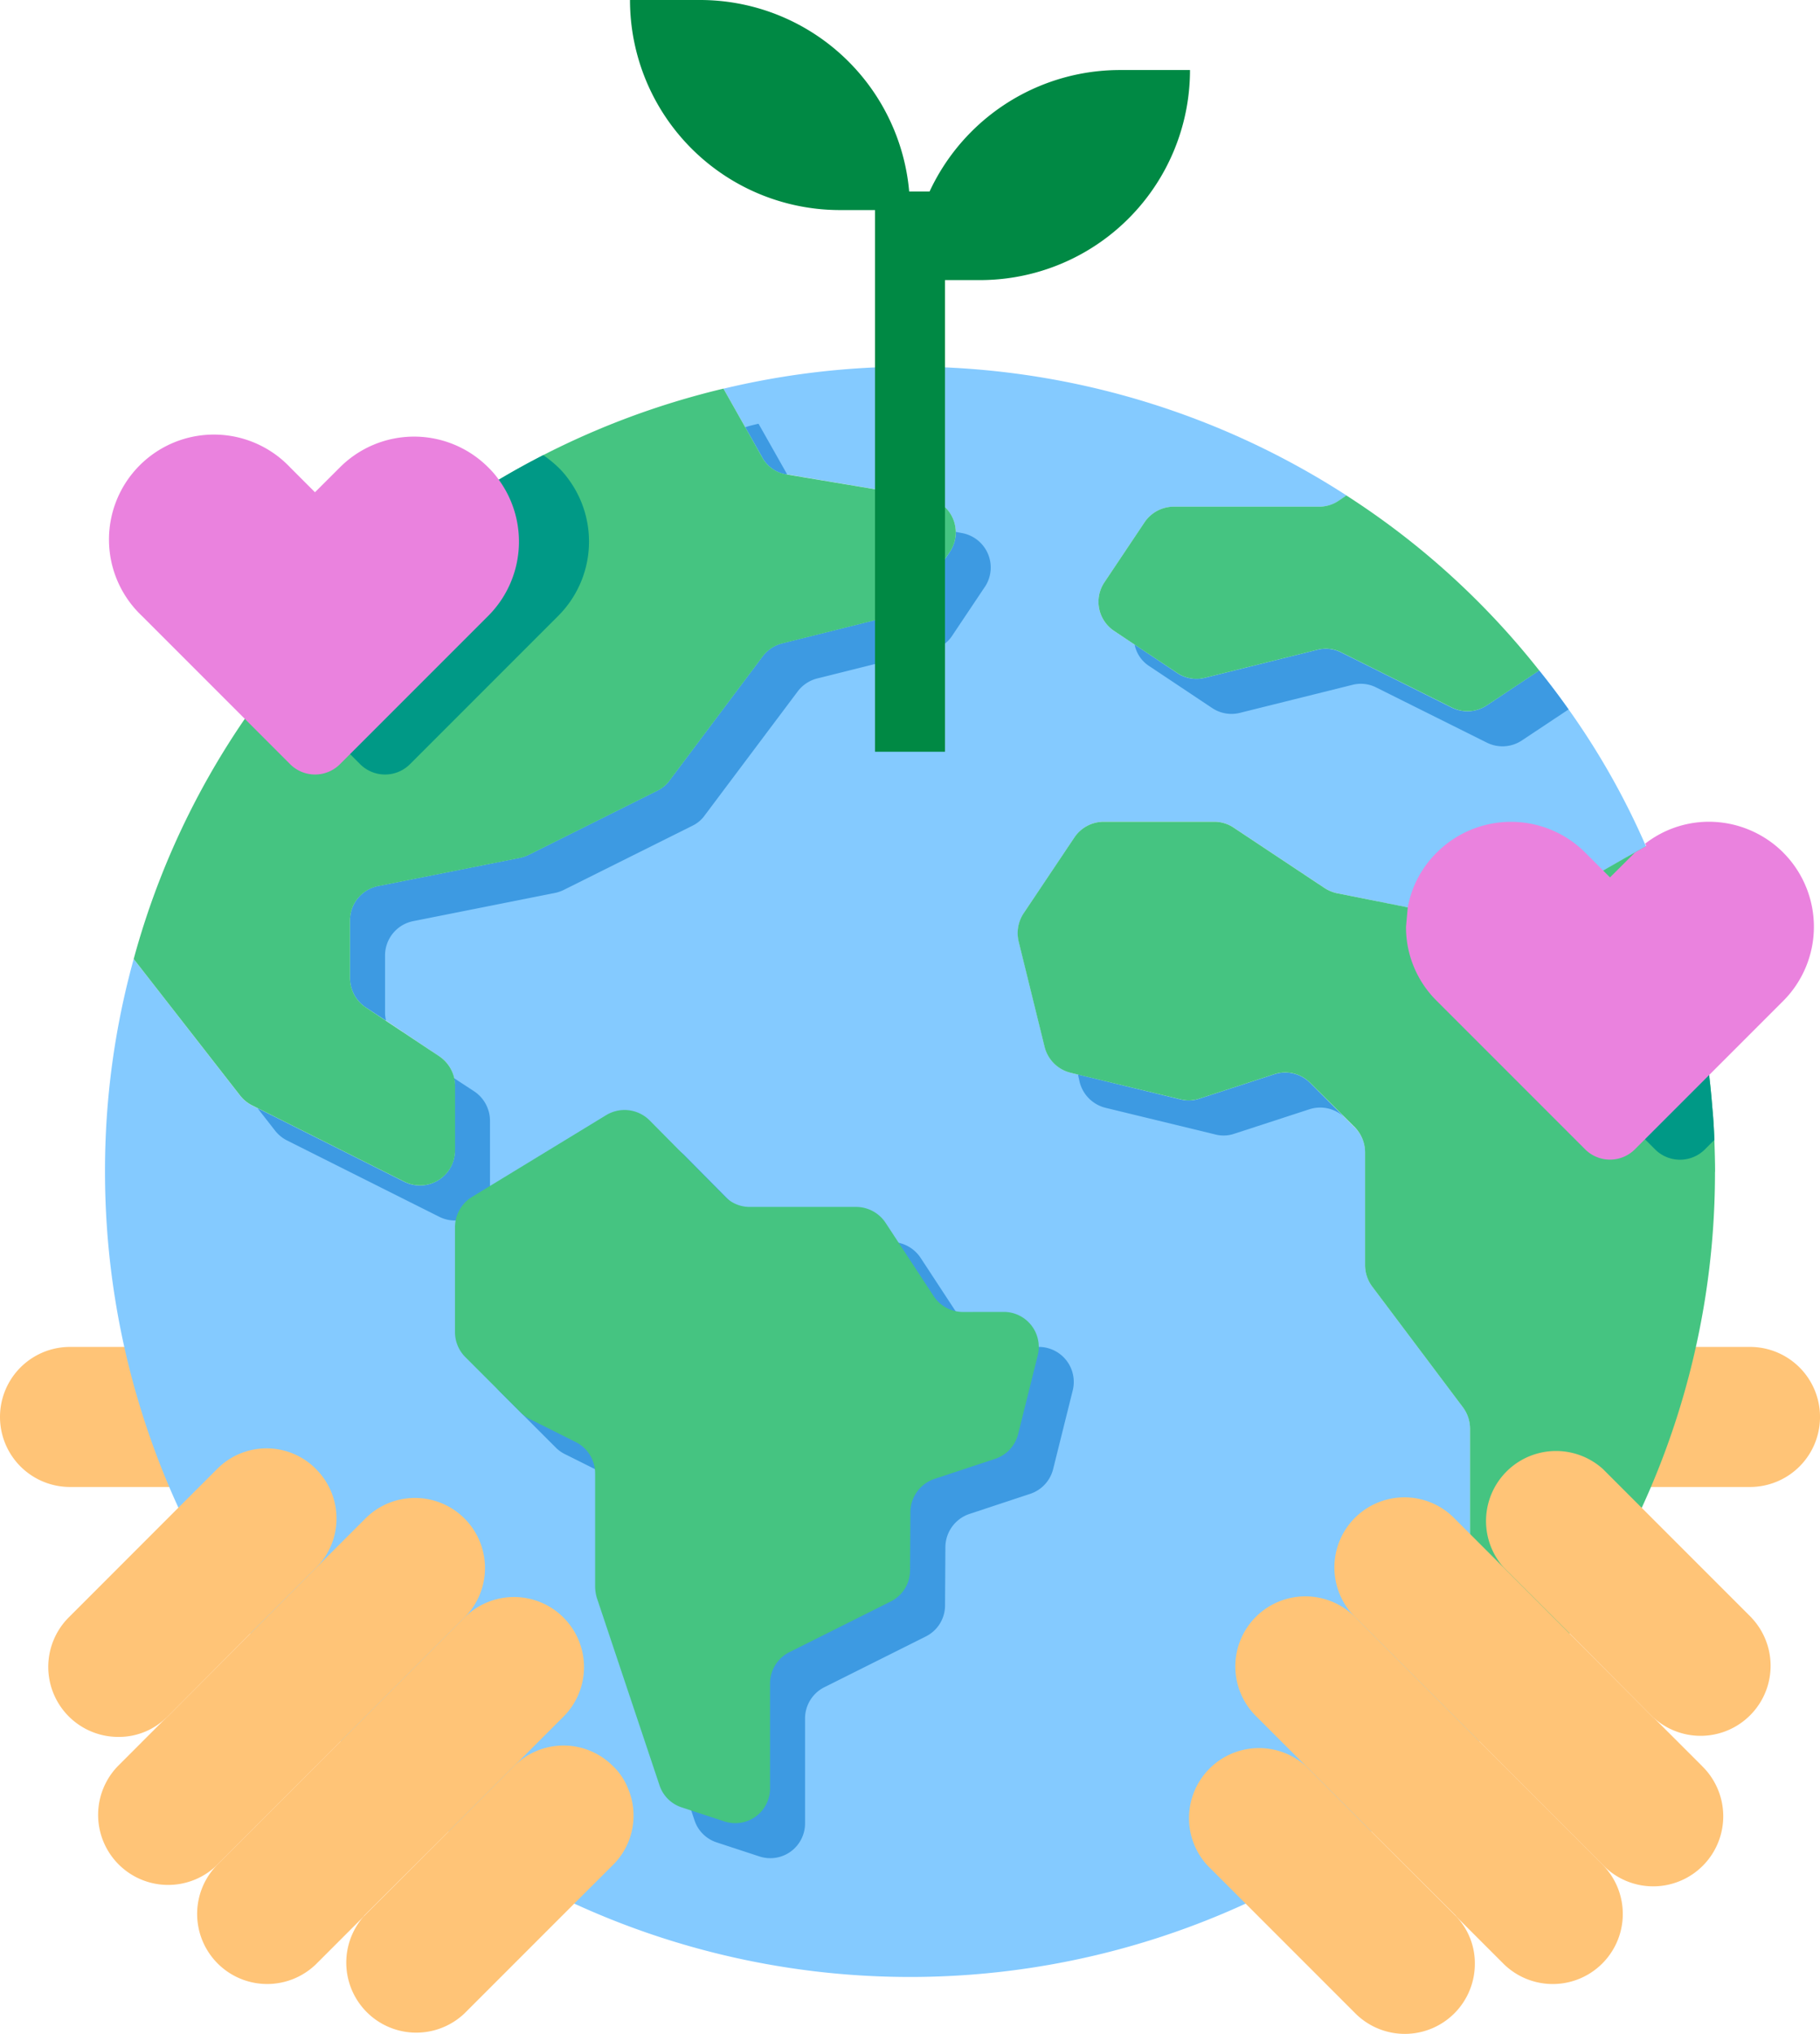 <svg xmlns="http://www.w3.org/2000/svg" width="98.145" height="109.642" viewBox="0 0 98.145 109.642">
  <g id="icon_impacto_home" transform="translate(-6 -4)">
    <path id="Trazado_1978" data-name="Trazado 1978" d="M59.4,42a3.775,3.775,0,0,1,0,7.55H52.17a40.9,40.9,0,0,0,2.4-7.55Z" transform="translate(40.971 34.609)" fill="#ffc477"/>
    <path id="Trazado_1979" data-name="Trazado 1979" d="M17,49.55H9.775a3.775,3.775,0,1,1,0-7.55h4.832A40.9,40.9,0,0,0,17,49.55Z" transform="translate(0 34.609)" fill="#ffc477"/>
    <path id="Trazado_1980" data-name="Trazado 1980" d="M83.156,78.719l4.3,4.3A43.41,43.41,0,0,1,9,57.41a42.74,42.74,0,0,1,1.548-11.475L16.285,53.3a1.929,1.929,0,0,0,.642.528l.3.151,7.908,3.964a1.887,1.887,0,0,0,2.737-1.7V52.767a1.572,1.572,0,0,0-.057-.415v-.019a1.823,1.823,0,0,0-.793-1.151l-2.869-1.925-1.095-.717a1.912,1.912,0,0,1-.849-1.585v-3.1a1.888,1.888,0,0,1,1.51-1.85L31.4,40.48a2.008,2.008,0,0,0,.472-.17L38.8,36.856a1.74,1.74,0,0,0,.661-.566l5-6.663a1.9,1.9,0,0,1,1.038-.7l6.191-1.548a1.763,1.763,0,0,0,1.114-.774l1.755-2.623a1.929,1.929,0,0,0,.321-1.076A1.906,1.906,0,0,0,53.3,21.078l-7.512-1.265h-.038a1.808,1.808,0,0,1-1.321-.944l-.906-1.6-1.17-2.076a43.293,43.293,0,0,1,33.6,5.757l-.415.283a1.871,1.871,0,0,1-1.038.321H66.641a1.912,1.912,0,0,0-1.585.849l-2.171,3.246a1.887,1.887,0,0,0,.528,2.6l1.114.736,2.284,1.529a1.872,1.872,0,0,0,1.51.264l6.059-1.51a1.835,1.835,0,0,1,1.3.151l5.945,2.963a1.887,1.887,0,0,0,1.887-.113l2.831-1.887q.821,1.019,1.585,2.1a40.557,40.557,0,0,1,4.171,7.38L85.119,43.84a2.006,2.006,0,0,1-1.321.226l-8.38-1.68a2.059,2.059,0,0,1-.661-.283l-4.888-3.246a1.87,1.87,0,0,0-1.038-.321H62.866a1.912,1.912,0,0,0-1.585.849L58.525,43.5a1.94,1.94,0,0,0-.245,1.51l1.4,5.681a1.916,1.916,0,0,0,1.4,1.378l.4.094,5.511,1.34a1.772,1.772,0,0,0,1.038-.038l4.058-1.321a1.887,1.887,0,0,1,1.906.472l2.472,2.472a1.923,1.923,0,0,1,.491,1.265v6.1a1.942,1.942,0,0,0,.377,1.132l4.907,6.53a1.942,1.942,0,0,1,.377,1.132V77.4a1.9,1.9,0,0,0,.547,1.321Z" transform="translate(2.662 9.761)" fill="#84caff"/>
    <path id="Trazado_1981" data-name="Trazado 1981" d="M25.892,36.623V40.1a1.887,1.887,0,0,1-2.737,1.7l-8.21-4.115a1.929,1.929,0,0,1-.642-.528l-.944-1.208,7.908,3.964A1.887,1.887,0,0,0,24,38.208V34.735a1.572,1.572,0,0,0-.057-.415l1.095.717A1.912,1.912,0,0,1,25.892,36.623Z" transform="translate(6.531 27.793)" fill="#3d9ae2"/>
    <path id="Trazado_1982" data-name="Trazado 1982" d="M28.2,17.423l-.906-1.6c.226-.075.472-.132.717-.189l1.548,2.737h-.038a1.808,1.808,0,0,1-1.321-.944Z" transform="translate(18.893 11.208)" fill="#3d9ae2"/>
    <path id="Trazado_1983" data-name="Trazado 1983" d="M50.237,21.683l-1.755,2.623a1.763,1.763,0,0,1-1.114.774l-6.191,1.548a1.9,1.9,0,0,0-1.038.7l-5,6.663a1.74,1.74,0,0,1-.661.566l-6.927,3.454a2.008,2.008,0,0,1-.472.17L19.4,39.708a1.887,1.887,0,0,0-1.51,1.85v3.1a1.572,1.572,0,0,0,.057.415l-1.095-.717A1.912,1.912,0,0,1,16,42.765v-3.1a1.888,1.888,0,0,1,1.51-1.85l7.681-1.529a2.009,2.009,0,0,0,.472-.17l6.927-3.454a1.74,1.74,0,0,0,.661-.566l5-6.663a1.9,1.9,0,0,1,1.038-.7l6.191-1.548a1.763,1.763,0,0,0,1.114-.774L48.35,19.8a1.929,1.929,0,0,0,.321-1.076l.3.057a1.887,1.887,0,0,1,1.265,2.907Z" transform="translate(8.874 13.95)" fill="#3d9ae2"/>
    <path id="Trazado_1984" data-name="Trazado 1984" d="M49.594,47.117a1.887,1.887,0,0,1,1.831,2.34L50.368,53.7a1.887,1.887,0,0,1-1.246,1.34L45.857,56.12a1.9,1.9,0,0,0-1.3,1.793l-.019,3.152A1.87,1.87,0,0,1,43.5,62.726l-5.473,2.737a1.887,1.887,0,0,0-1.038,1.7v5.624a1.874,1.874,0,0,1-2.472,1.793l-2.3-.755a1.867,1.867,0,0,1-1.189-1.189l-3.378-10.1a2.237,2.237,0,0,1-.094-.6v-6.1a1.887,1.887,0,0,0-1.038-1.7l-2.454-1.227a1.887,1.887,0,0,1-.491-.34l-3.02-3.02A1.9,1.9,0,0,1,20,48.23V42.549a1.916,1.916,0,0,1,.906-1.623l7.248-4.417a1.912,1.912,0,0,1,2.34.283l4.058,4.1a1.853,1.853,0,0,0,1.34.566H41.63a1.912,1.912,0,0,1,1.585.849l2.6,3.964a1.887,1.887,0,0,0,1.567.849Z" transform="translate(12.424 29.492)" fill="#3d9ae2"/>
    <path id="Trazado_1985" data-name="Trazado 1985" d="M51.2,36.61a1.887,1.887,0,0,0-1.906-.472l-4.058,1.321A1.772,1.772,0,0,1,44.2,37.5l-5.908-1.434a1.916,1.916,0,0,1-1.4-1.378L36.8,34.27l5.511,1.34a1.772,1.772,0,0,0,1.038-.038l4.058-1.321a1.887,1.887,0,0,1,1.906.472Z" transform="translate(27.332 27.655)" fill="#3d9ae2"/>
    <path id="Trazado_1986" data-name="Trazado 1986" d="M61.824,25.432l-2.529,1.68a1.887,1.887,0,0,1-1.887.113l-5.945-2.963a1.835,1.835,0,0,0-1.3-.151L44.1,25.62a1.872,1.872,0,0,1-1.51-.264l-3.4-2.265a1.8,1.8,0,0,1-.774-1.151L40.7,23.469a1.872,1.872,0,0,0,1.51.264l6.059-1.51a1.835,1.835,0,0,1,1.3.151l5.945,2.963a1.887,1.887,0,0,0,1.887-.113l2.831-1.887q.821,1.019,1.585,2.1Z" transform="translate(28.769 16.807)" fill="#3d9ae2"/>
    <path id="Trazado_1987" data-name="Trazado 1987" d="M53.834,23.425l-1.755,2.623a1.763,1.763,0,0,1-1.114.774L44.775,28.37a1.9,1.9,0,0,0-1.038.7l-5,6.663a1.74,1.74,0,0,1-.661.566l-6.927,3.454a2.008,2.008,0,0,1-.472.17L22.994,41.45a1.887,1.887,0,0,0-1.51,1.85v3.1a1.912,1.912,0,0,0,.849,1.585L26.3,50.623a1.912,1.912,0,0,1,.849,1.585v3.473a1.887,1.887,0,0,1-2.737,1.7L16.2,53.265a1.929,1.929,0,0,1-.642-.528L9.82,45.376a42.582,42.582,0,0,1,7.587-15.118A43.24,43.24,0,0,1,41.623,14.63L43.7,18.31a1.808,1.808,0,0,0,1.321.944l7.55,1.265a1.887,1.887,0,0,1,1.265,2.907Z" transform="translate(3.39 10.32)" fill="#45c481"/>
    <path id="Trazado_1988" data-name="Trazado 1988" d="M48.594,46.117a1.887,1.887,0,0,1,1.831,2.34L49.368,52.7a1.887,1.887,0,0,1-1.246,1.34L44.857,55.12a1.9,1.9,0,0,0-1.3,1.793l-.019,3.152A1.87,1.87,0,0,1,42.5,61.726l-5.473,2.737a1.887,1.887,0,0,0-1.038,1.7v5.624a1.874,1.874,0,0,1-2.472,1.793l-2.3-.755a1.867,1.867,0,0,1-1.189-1.189l-3.378-10.1a2.236,2.236,0,0,1-.094-.6v-6.1a1.887,1.887,0,0,0-1.038-1.7l-2.454-1.227a1.887,1.887,0,0,1-.491-.34l-3.02-3.02A1.9,1.9,0,0,1,19,47.23V41.549a1.916,1.916,0,0,1,.906-1.623l7.248-4.417a1.912,1.912,0,0,1,2.34.283l4.058,4.1a1.853,1.853,0,0,0,1.34.566H40.63a1.912,1.912,0,0,1,1.585.849l2.6,3.964a1.887,1.887,0,0,0,1.567.849Z" transform="translate(11.536 28.604)" fill="#45c481"/>
    <path id="Trazado_1989" data-name="Trazado 1989" d="M72.677,45.874a43.233,43.233,0,0,1-8.361,25.612l-4.3-4.3a1.9,1.9,0,0,1-.547-1.321V59.709a1.942,1.942,0,0,0-.377-1.132l-4.907-6.53a1.942,1.942,0,0,1-.377-1.132v-6.1a1.95,1.95,0,0,0-.547-1.34l-2.416-2.4a1.887,1.887,0,0,0-1.906-.472l-4.058,1.321a1.772,1.772,0,0,1-1.038.038L37.93,40.533a1.916,1.916,0,0,1-1.4-1.378l-1.4-5.681a1.94,1.94,0,0,1,.245-1.51l2.756-4.115A1.912,1.912,0,0,1,39.723,27h5.964a1.87,1.87,0,0,1,1.038.321l4.888,3.246a2.059,2.059,0,0,0,.661.283l5.681,1.132,1.85.377.849.17a1.938,1.938,0,0,0,1.132-.151.566.566,0,0,0,.189-.075l5.87-3.36,1.114-.623a7,7,0,0,1,.359.868l.113.283a41.983,41.983,0,0,1,3.1,12.91c.057.585.094,1.189.113,1.774s.038,1.151.038,1.718Z" transform="translate(25.805 21.298)" fill="#45c481"/>
    <path id="Trazado_1990" data-name="Trazado 1990" d="M61.156,27.117,58.325,29a1.887,1.887,0,0,1-1.887.113l-5.945-2.963A1.835,1.835,0,0,0,49.19,26l-6.059,1.51a1.872,1.872,0,0,1-1.51-.264l-3.4-2.265a1.887,1.887,0,0,1-.528-2.6l2.171-3.246a1.912,1.912,0,0,1,1.585-.849H49.3a1.87,1.87,0,0,0,1.038-.321l.415-.283a42.389,42.389,0,0,1,10.4,9.437Z" transform="translate(27.852 13.027)" fill="#45c481"/>
    <g id="Grupo_1235" data-name="Grupo 1235" transform="translate(8.602 82.077)">
      <path id="Trazado_1991" data-name="Trazado 1991" d="M62.771,53.954l-5.926-5.926-2.076-2.076a3.775,3.775,0,0,0-5.341,5.322L52.957,54.8,57.43,59.3a.5.5,0,0,0,.113.094,3.775,3.775,0,0,0,5.228-5.436Z" transform="translate(29.072 -44.834)" fill="#ffc477"/>
      <path id="Trazado_1992" data-name="Trazado 1992" d="M54.39,62.543,49.8,57.957l-3.529-3.529a3.775,3.775,0,0,0-5.322,5.341l2.076,2.076,5.926,5.926a3.775,3.775,0,0,0,6.436-2.68,3.658,3.658,0,0,0-1-2.548Z" transform="translate(21.543 -37.304)" fill="#ffc477"/>
      <path id="Trazado_1993" data-name="Trazado 1993" d="M61.105,63.594l-6.681-6.681L47.761,50.25a3.777,3.777,0,1,0-5.341,5.341l2.661,2.661,3.529,3.529L53.1,66.255a.5.5,0,0,1,.094.113l2.567,2.567a3.777,3.777,0,0,0,5.341-5.341Z" transform="translate(22.736 -41.129)" fill="#ffc477"/>
      <path id="Trazado_1994" data-name="Trazado 1994" d="M63.935,60.764,61.368,58.2a.5.5,0,0,1-.113-.094l-4.473-4.492-3.529-3.529-1.831-1.831-.83-.83a3.777,3.777,0,1,0-5.341,5.341l6.663,6.663,6.681,6.681a3.777,3.777,0,1,0,5.341-5.341Z" transform="translate(25.247 -43.641)" fill="#ffc477"/>
      <path id="Trazado_1995" data-name="Trazado 1995" d="M28.576,47.421a3.775,3.775,0,0,0-5.341,0l-2.661,2.661-3.529,3.529L12.571,58.1a.5.5,0,0,1-.113.094L9.891,60.764a3.777,3.777,0,0,0,5.341,5.341l6.681-6.681,6.663-6.663a3.775,3.775,0,0,0,0-5.341Z" transform="translate(-6.131 -43.641)" fill="#ffc477"/>
      <path id="Trazado_1996" data-name="Trazado 1996" d="M31.1,55.735a3.36,3.36,0,0,0-.83-1.246,3.76,3.76,0,0,0-5.322,0l-3.529,3.529L16.831,62.6a3.775,3.775,0,0,0,5.436,5.228l5.926-5.926L30.27,59.83a3.745,3.745,0,0,0,.83-4.1Z" transform="translate(0.177 -37.366)" fill="#ffc477"/>
      <path id="Trazado_1997" data-name="Trazado 1997" d="M21.82,46.016a3.748,3.748,0,0,0-5.341,0L14.4,48.092,8.476,54.018a3.775,3.775,0,0,0,2.68,6.436,3.658,3.658,0,0,0,2.548-1,.5.5,0,0,0,.113-.094l4.473-4.492,3.529-3.529a3.76,3.76,0,0,0,0-5.322Z" transform="translate(-7.378 -44.898)" fill="#ffc477"/>
      <path id="Trazado_1998" data-name="Trazado 1998" d="M31.405,50.251a3.775,3.775,0,0,0-5.341,0L19.4,56.913,12.72,63.594a3.777,3.777,0,0,0,5.341,5.341l2.567-2.567a.5.5,0,0,1,.094-.113l4.492-4.473,3.529-3.529,2.661-2.661a3.775,3.775,0,0,0,0-5.341Z" transform="translate(-3.62 -41.13)" fill="#ffc477"/>
    </g>
    <path id="Trazado_1999" data-name="Trazado 1999" d="M61.023,43.127l-.51.51a1.9,1.9,0,0,1-2.68,0l-8-8a5.583,5.583,0,0,1-1.661-4l.019-.3.849.17a1.938,1.938,0,0,0,1.132-.151l.755.151a2.006,2.006,0,0,0,1.321-.226L57.7,28.16l.113.283a41.984,41.984,0,0,1,3.1,12.91c.057.585.094,1.189.113,1.774Z" transform="translate(37.422 22.327)" fill="#009986"/>
    <path id="Trazado_2000" data-name="Trazado 2000" d="M66.516,28.661a5.694,5.694,0,0,0-4-1.661,5.6,5.6,0,0,0-3.454,1.189.172.172,0,0,1,.057.132l-.6.34-.019.019L57.174,30l-.359-.359-.981-.981a5.662,5.662,0,0,0-8,0,5.549,5.549,0,0,0-1.567,2.963l-.094,1.038a5.583,5.583,0,0,0,1.661,4l8,8a1.9,1.9,0,0,0,2.68,0l4-4,4-4a5.662,5.662,0,0,0,0-8Z" transform="translate(35.647 21.298)" fill="#ea82de"/>
    <path id="Trazado_2001" data-name="Trazado 2001" d="M29.147,25.193l-8,8a1.9,1.9,0,0,1-2.68,0l-2.454-2.454L13.84,28.572a43.08,43.08,0,0,1,14.5-12.042,6.547,6.547,0,0,1,.812.661,4.751,4.751,0,0,1,.566.661A5.662,5.662,0,0,1,29.147,25.193Z" transform="translate(6.957 12.006)" fill="#009986"/>
    <path id="Trazado_2002" data-name="Trazado 2002" d="M30.082,18.321a4.75,4.75,0,0,0-.566-.661,5.651,5.651,0,0,0-8,0L20.173,19l-1.34-1.34a5.659,5.659,0,1,0-8,8l5.549,5.549,2.454,2.454a1.9,1.9,0,0,0,2.68,0l8-8a5.662,5.662,0,0,0,.566-7.342Z" transform="translate(2.813 11.536)" fill="#ea82de"/>
    <path id="Trazado_2003" data-name="Trazado 2003" d="M27.775,3A11.324,11.324,0,0,1,39.1,14.324H35.324A11.324,11.324,0,0,1,24,3Z" transform="translate(15.973 1)" fill="#008944"/>
    <path id="Trazado_2004" data-name="Trazado 2004" d="M43.324,5H47.1A11.324,11.324,0,0,1,35.775,16.324H32A11.324,11.324,0,0,1,43.324,5Z" transform="translate(23.072 2.775)" fill="#008944"/>
    <path id="Trazado_2005" data-name="Trazado 2005" d="M31,9h3.775V39.2H31Z" transform="translate(22.185 5.324)" fill="#008944"/>
  </g>
</svg>
